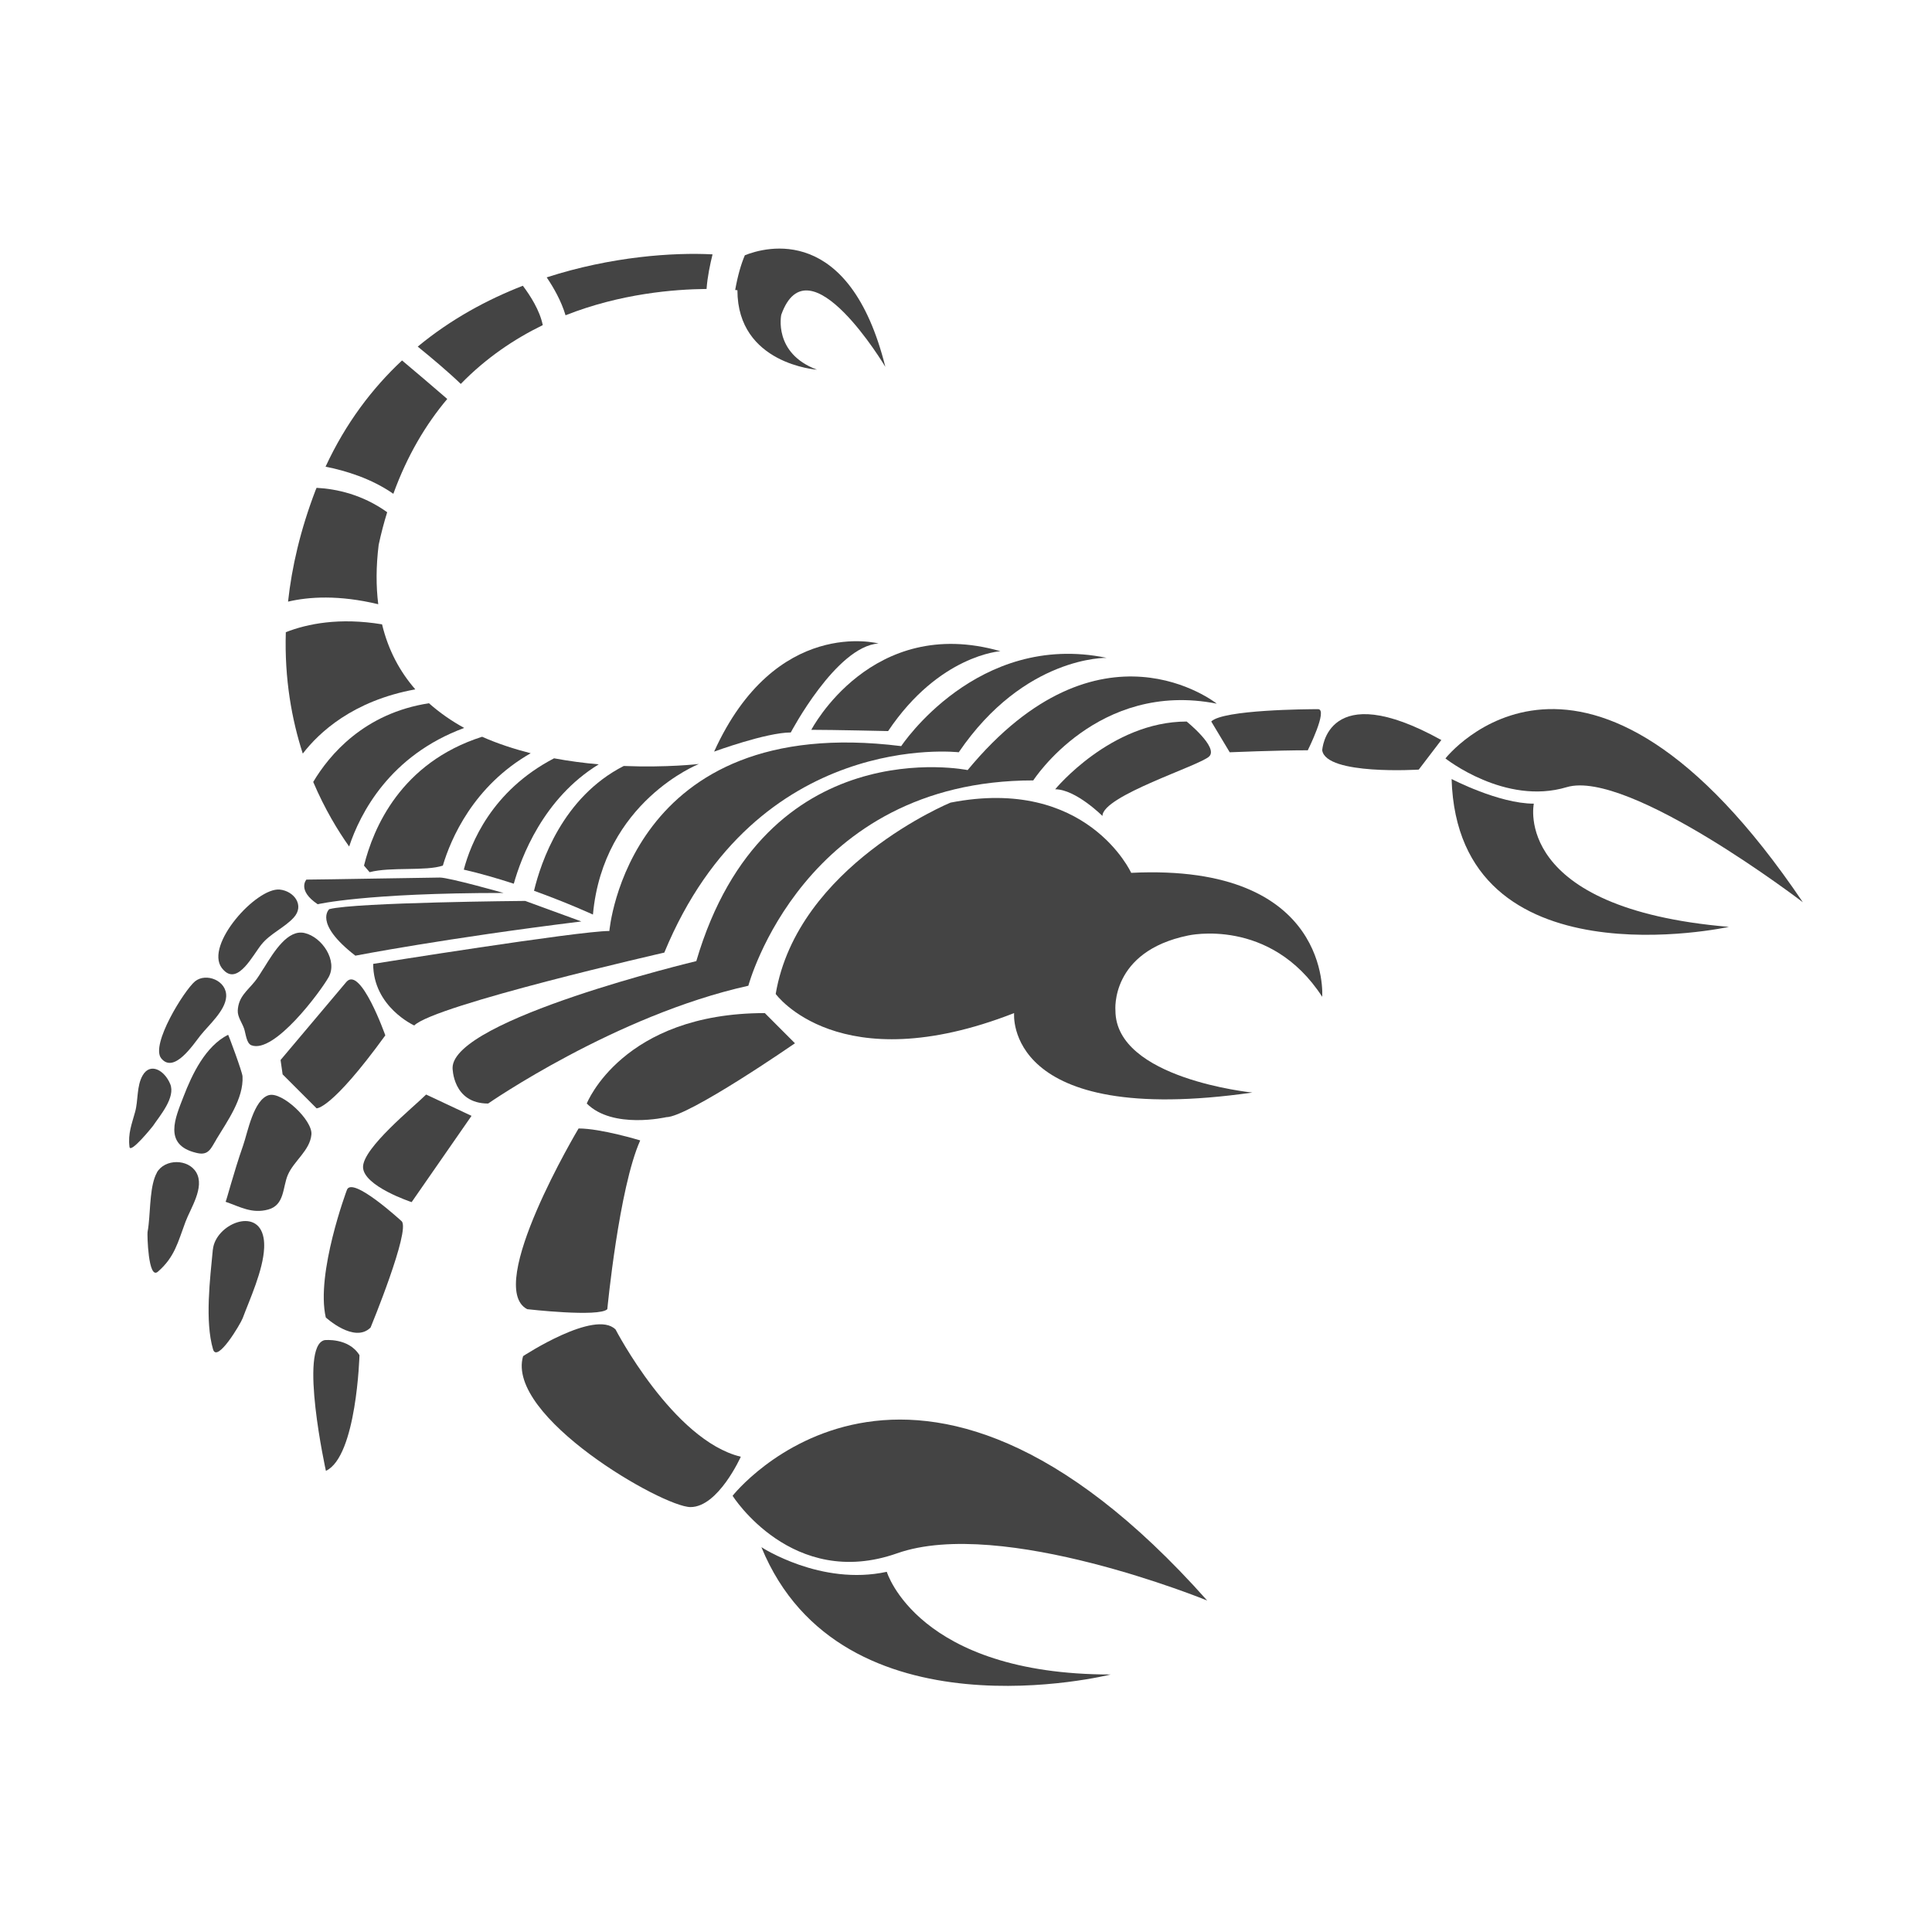 <?xml version="1.0" encoding="utf-8"?>
<!-- Generated by IcoMoon.io -->
<!DOCTYPE svg PUBLIC "-//W3C//DTD SVG 1.1//EN" "http://www.w3.org/Graphics/SVG/1.1/DTD/svg11.dtd">
<svg version="1.1" xmlns="http://www.w3.org/2000/svg" xmlns:xlink="http://www.w3.org/1999/xlink" width="32" height="32" viewBox="0 0 32 32">
<path fill="#444444" d="M18.736 14.457c0 0-0.732-1.605-2.993-1.163 0 0-2.536 1.044-2.895 3.169 0 0 1.045 1.451 3.949 0.317 0 0-0.182 1.906 3.946 1.316 0 0-2.268-0.227-2.268-1.36 0 0-0.090-0.975 1.203-1.241 0 0 1.36-0.313 2.222 1.015-0 0 0.165-2.217-3.163-2.053z"></path>
<path fill="#444444" d="M17.115 12.925c0 0 1.067-1.659 3.039-1.27 0 0-1.935-1.55-4.127 1.1 0 0-3.36-0.692-4.494 3.164 0 0-4.037 0.965-4.037 1.769 0 0 0 0.59 0.589 0.59 0 0 2.11-1.463 4.31-1.951 0 0 0.907-3.401 4.72-3.401z"></path>
<path fill="#444444" d="M6.013 19.328c0 0.318 0.805 0.583 0.805 0.583l0.992-1.429-0.752-0.353c-0.204 0.204-1.045 0.882-1.045 1.2z"></path>
<path fill="#444444" d="M5.745 19.711c0 0-0.517 1.38-0.349 2.11 0 0 0.473 0.436 0.742 0.167 0 0 0.664-1.61 0.515-1.76 0 0-0.825-0.761-0.908-0.517z"></path>
<path fill="#444444" d="M5.375 22.197c-0.431 0.1 0.023 2.165 0.023 2.165 0.51-0.238 0.556-1.916 0.556-1.916-0.182-0.294-0.579-0.249-0.579-0.249z"></path>
<path fill="#444444" d="M14.926 12.358c-4.527-0.566-4.833 3.062-4.833 3.062-0.51 0-3.912 0.545-3.912 0.545 0 0.714 0.68 1.020 0.68 1.020 0.34-0.34 4.142-1.207 4.142-1.207 1.531-3.708 4.877-3.318 4.877-3.318 1.088-1.598 2.449-1.564 2.449-1.564-2.144-0.443-3.402 1.462-3.402 1.462z"></path>
<path fill="#444444" d="M5.242 18.357c0 0 0.238 0.035 1.14-1.208 0 0-0.411-1.163-0.646-0.884l-1.089 1.292 0.034 0.238 0.561 0.561z"></path>
<path fill="#444444" d="M4.455 18.138c-0.256 0.072-0.354 0.624-0.428 0.834-0.16 0.457-0.282 0.937-0.291 0.933 0.246 0.086 0.438 0.201 0.705 0.129 0.276-0.074 0.239-0.372 0.327-0.575 0.101-0.233 0.366-0.403 0.39-0.668 0.022-0.236-0.487-0.714-0.704-0.652z"></path>
<path fill="#444444" d="M3.525 20.698c-0.045 0.476-0.134 1.184 0.004 1.652 0.068 0.23 0.454-0.421 0.49-0.515 0.114-0.306 0.341-0.796 0.356-1.167 0.002-0.059 0-0.115-0.010-0.167-0.095-0.52-0.799-0.222-0.839 0.197z"></path>
<path fill="#444444" d="M9.719 18.278c0.431 0.431 1.316 0.226 1.316 0.226 0.362 0 2.132-1.224 2.132-1.224l-0.499-0.5c-2.359 0-2.949 1.497-2.949 1.497z"></path>
<path fill="#444444" d="M8.732 21.684c0 0 1.191 0.137 1.327 0 0 0 0.193-2.011 0.545-2.795 0 0-0.647-0.198-1.021-0.198 0 0-1.565 2.62-0.851 2.993z"></path>
<path fill="#444444" d="M10.195 22.020c-0.341-0.34-1.531 0.442-1.531 0.442-0.291 1.001 2.313 2.5 2.773 2.5s0.833-0.834 0.833-0.834c-1.123-0.271-2.075-2.109-2.075-2.109z"></path>
<path fill="#444444" d="M12.134 24.775c0 0 0.987 1.565 2.724 0.953 1.735-0.612 5.137 0.782 5.137 0.782-4.898-5.512-7.861-1.735-7.861-1.735z"></path>
<path fill="#444444" d="M14.688 26.034c-1.091 0.238-2.077-0.408-2.077-0.408 1.327 3.231 5.786 2.109 5.786 2.109-3.199 0-3.709-1.701-3.709-1.701z"></path>
<path fill="#444444" d="M17.477 13.073c0.34 0 0.783 0.442 0.783 0.442 0-0.335 1.616-0.834 1.769-0.987 0.153-0.152-0.374-0.577-0.374-0.577-1.258 0-2.178 1.122-2.178 1.122z"></path>
<path fill="#444444" d="M20.369 12.46c0 0 0.782-0.033 1.292-0.033 0 0 0.34-0.681 0.17-0.681s-1.572 0.008-1.769 0.204l0.306 0.51z"></path>
<path fill="#444444" d="M21.9 12.427c0.062 0.417 1.599 0.32 1.599 0.32l0.374-0.49c-1.905-1.055-1.973 0.17-1.973 0.17z"></path>
<path fill="#444444" d="M25.949 13.038c1.021-0.306 3.912 1.906 3.912 1.906-3.606-5.341-5.92-2.382-5.92-2.382s0.987 0.783 2.008 0.476z"></path>
<path fill="#444444" d="M25.404 13.311c-0.579 0-1.361-0.408-1.361-0.408 0.103 3.436 4.593 2.449 4.593 2.449-3.606-0.306-3.231-2.041-3.231-2.041z"></path>
<path fill="#444444" d="M13.529 6.122c-0.725-0.272-0.589-0.908-0.589-0.908 0.453-1.269 1.724 0.862 1.724 0.862-0.594-2.376-1.986-1.985-2.327-1.848-0.064 0.15-0.119 0.343-0.16 0.575 0.024 0.003 0.037 0.004 0.037 0.004 0 1.225 1.316 1.316 1.316 1.316z"></path>
<path fill="#444444" d="M11.576 12.654c0 0-0.525 0.062-1.245 0.033-1.013 0.517-1.373 1.597-1.486 2.067 0.557 0.201 0.976 0.394 0.976 0.394 0.17-1.871 1.755-2.494 1.755-2.494z"></path>
<path fill="#444444" d="M7.682 14.404c0.277 0.063 0.56 0.146 0.828 0.233 0.119-0.425 0.485-1.414 1.407-1.977-0.238-0.021-0.487-0.053-0.74-0.1-1.037 0.54-1.384 1.419-1.495 1.844z"></path>
<path fill="#444444" d="M6.028 14.336c0.094 0.11 0.094 0.11 0.094 0.11 0.35-0.092 0.931-0.013 1.213-0.109 0.13-0.438 0.503-1.317 1.455-1.861-0.273-0.070-0.546-0.158-0.805-0.273-1.349 0.431-1.803 1.516-1.956 2.134z"></path>
<path fill="#444444" d="M5.188 12.952c0.193 0.453 0.411 0.81 0.595 1.069 0.182-0.547 0.67-1.508 1.906-1.964-0.21-0.115-0.407-0.252-0.584-0.409-1.075 0.165-1.653 0.858-1.918 1.305z"></path>
<path fill="#444444" d="M6.879 11.418c-0.253-0.29-0.447-0.644-0.551-1.077-0.708-0.117-1.238-0.009-1.594 0.13-0.024 0.774 0.099 1.448 0.281 2.011 0.264-0.343 0.824-0.875 1.864-1.064z"></path>
<path fill="#444444" d="M6.265 10.008c-0.037-0.295-0.038-0.621 0.007-0.984 0.040-0.189 0.088-0.369 0.141-0.54-0.407-0.292-0.838-0.387-1.17-0.404-0.004 0.014-0.010 0.025-0.015 0.036-0.254 0.663-0.395 1.278-0.457 1.849 0.344-0.081 0.841-0.114 1.494 0.043z"></path>
<path fill="#444444" d="M11.703 4.785c0.014-0.2 0.059-0.409 0.099-0.572-0.649-0.034-1.673 0.034-2.747 0.381 0.116 0.171 0.243 0.395 0.312 0.628 0.914-0.361 1.802-0.431 2.336-0.436z"></path>
<path fill="#444444" d="M8.99 5.385c-0.050-0.245-0.207-0.489-0.33-0.652-0.597 0.232-1.197 0.558-1.741 1.008 0.222 0.18 0.501 0.414 0.713 0.618 0.418-0.43 0.886-0.744 1.358-0.974z"></path>
<path fill="#444444" d="M7.408 6.608c-0.236-0.205-0.538-0.461-0.749-0.638-0.496 0.464-0.933 1.040-1.267 1.76 0.326 0.064 0.756 0.193 1.123 0.449 0.23-0.635 0.539-1.151 0.893-1.571z"></path>
<path fill="#444444" d="M13.438 12.088c0.363 0 1.272 0.021 1.272 0.021 0.846-1.261 1.86-1.323 1.86-1.323-2.136-0.613-3.132 1.302-3.132 1.302z"></path>
<path fill="#444444" d="M14.551 10.658c0 0-1.703-0.454-2.723 1.791 0 0 0.862-0.317 1.27-0.317 0-0 0.751-1.427 1.453-1.474z"></path>
<path fill="#444444" d="M5.455 15.057c0 0-0.272 0.227 0.431 0.772 0 0 1.479-0.287 3.743-0.567l-0.93-0.34c0 0-2.811 0.023-3.243 0.136z"></path>
<path fill="#444444" d="M4.368 16.036c-0.055 0.088-0.104 0.168-0.148 0.221-0.128 0.158-0.272 0.255-0.282 0.482-0.005 0.102 0.073 0.205 0.105 0.298 0.028 0.083 0.038 0.244 0.121 0.276 0.378 0.145 1.141-0.885 1.278-1.126 0.155-0.274-0.106-0.665-0.396-0.733-0.277-0.065-0.505 0.303-0.677 0.582z"></path>
<path fill="#444444" d="M3.583 18.872c0.181-0.3 0.454-0.677 0.434-1.044-0.004-0.075-0.234-0.692-0.239-0.689-0.376 0.19-0.596 0.654-0.738 1.023-0.134 0.348-0.343 0.799 0.208 0.932 0.048 0.012 0.086 0.016 0.118 0.011 0.107-0.015 0.142-0.108 0.218-0.233z"></path>
<path fill="#444444" d="M2.599 19.422c-0.114 0.203-0.107 0.583-0.137 0.857-0.005 0.045-0.010 0.087-0.018 0.125-0.007 0.036 0.009 0.798 0.17 0.66 0.281-0.243 0.333-0.493 0.458-0.826 0.084-0.226 0.321-0.571 0.18-0.817-0.133-0.23-0.522-0.231-0.654 0z"></path>
<path fill="#444444" d="M5.262 14.977c0 0 0.782-0.187 3.079-0.187 0 0-0.901-0.255-1.055-0.255s-1.991 0.034-2.211 0.034c0 0-0.159 0.176 0.187 0.408z"></path>
<path fill="#444444" d="M3.712 16.076c0.235 0.232 0.476-0.257 0.618-0.432 0.146-0.182 0.377-0.275 0.534-0.445 0.186-0.202 0.006-0.441-0.231-0.465-0.386-0.036-1.244 0.916-0.96 1.298 0.013 0.016 0.025 0.031 0.039 0.044z"></path>
<path fill="#444444" d="M3.321 17.149c0.135-0.17 0.411-0.409 0.425-0.639 0.017-0.269-0.335-0.405-0.517-0.255-0.179 0.15-0.739 1.049-0.559 1.274 0.212 0.263 0.533-0.232 0.65-0.379z"></path>
<path fill="#444444" d="M2.819 17.954c-0.096-0.23-0.33-0.359-0.455-0.144-0.104 0.178-0.072 0.417-0.127 0.61-0.054 0.198-0.12 0.356-0.092 0.577 0.015 0.116 0.375-0.329 0.388-0.347 0.113-0.168 0.379-0.474 0.286-0.696z"></path>
</svg>
